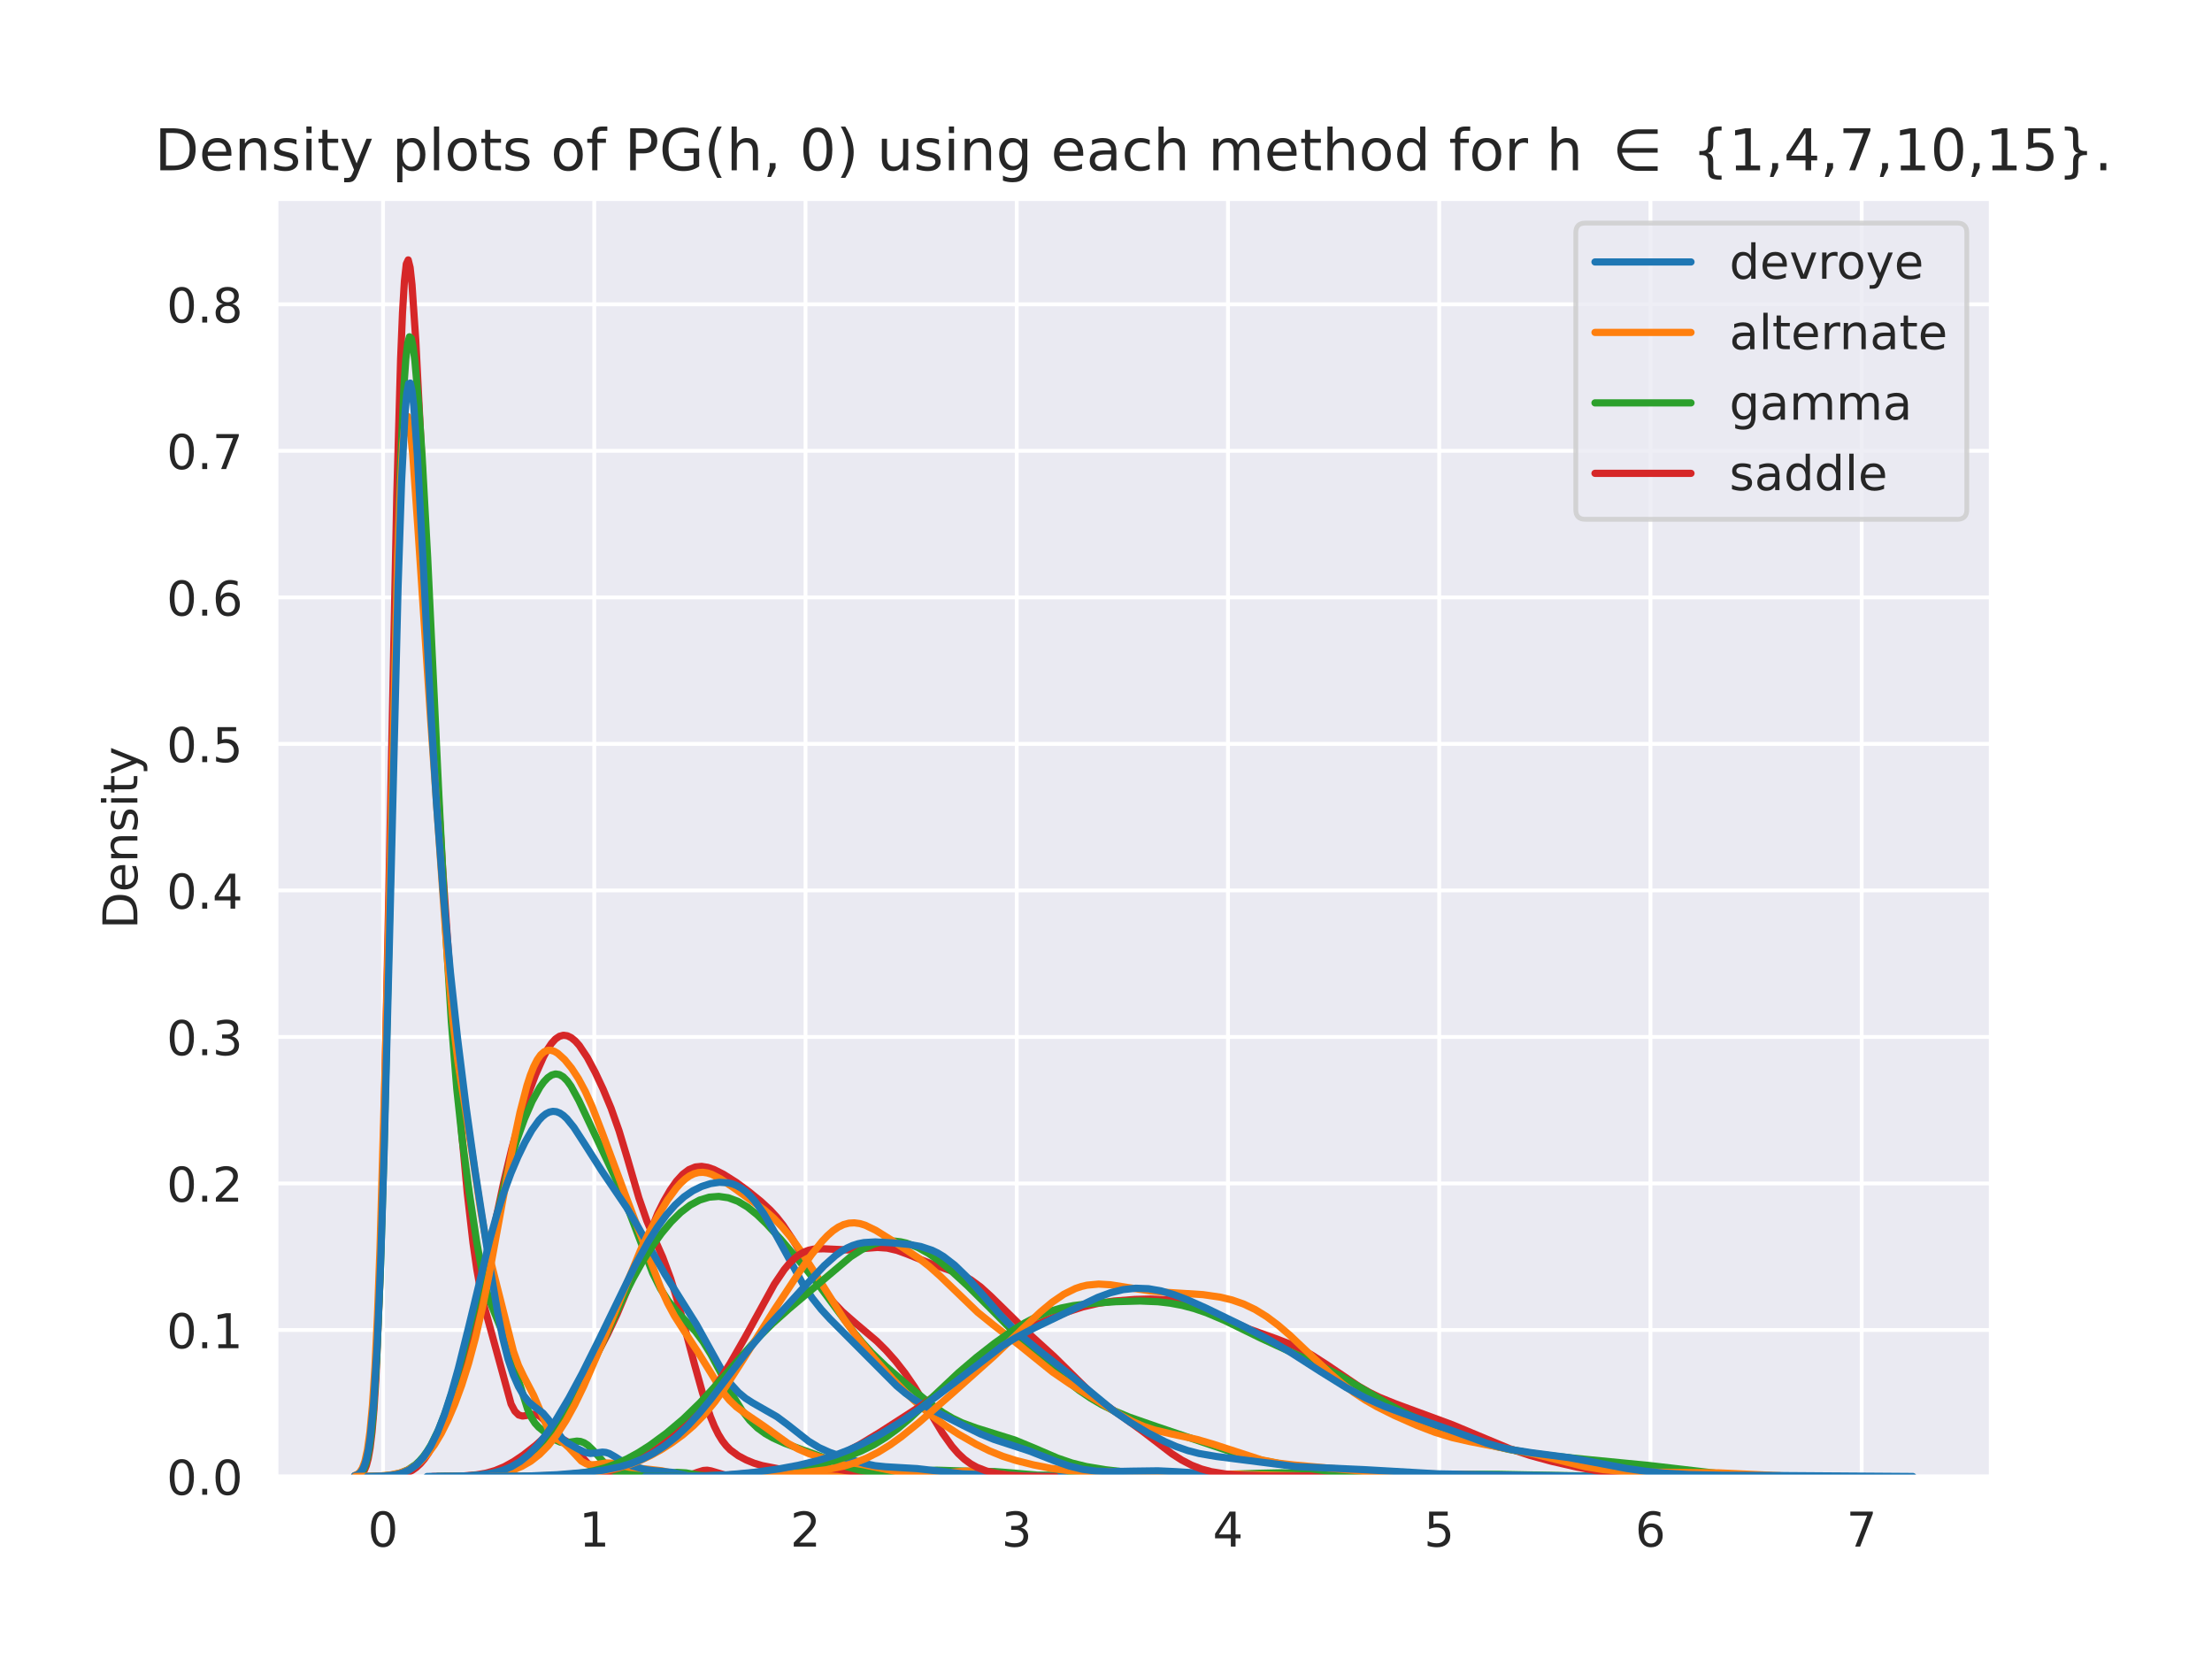 <?xml version="1.0" encoding="utf-8" standalone="no"?>
<!DOCTYPE svg PUBLIC "-//W3C//DTD SVG 1.1//EN"
  "http://www.w3.org/Graphics/SVG/1.1/DTD/svg11.dtd">
<!-- Created with matplotlib (https://matplotlib.org/) -->
<svg height="345.6pt" version="1.1" viewBox="0 0 460.8 345.6" width="460.8pt" xmlns="http://www.w3.org/2000/svg" xmlns:xlink="http://www.w3.org/1999/xlink">
 <defs>
  <style type="text/css">*{stroke-linecap:butt;stroke-linejoin:round;}</style>
 </defs>
 <g id="figure_1">
  <g id="patch_1">
   <path d="M 0 345.6 
L 460.8 345.6 
L 460.8 0 
L 0 0 
z
" style="fill:#ffffff;"/>
  </g>
  <g id="axes_1">
   <g id="patch_2">
    <path d="M 57.6 307.584 
L 414.72 307.584 
L 414.72 41.472 
L 57.6 41.472 
z
" style="fill:#eaeaf2;"/>
   </g>
   <g id="matplotlib.axis_1">
    <g id="xtick_1">
     <g id="line2d_1">
      <path clip-path="url(#p8a4df31741)" d="M 79.796 307.584 
L 79.796 41.472 
" style="fill:none;stroke:#ffffff;stroke-linecap:round;stroke-width:0.8;"/>
     </g>
     <g id="text_1">
      <!-- 0 -->
      <g style="fill:#262626;" transform="translate(76.615 322.182)scale(0.1 -0.1)">
       <defs>
        <path d="M 31.781 66.406 
Q 24.172 66.406 20.328 58.906 
Q 16.5 51.422 16.5 36.375 
Q 16.5 21.391 20.328 13.891 
Q 24.172 6.391 31.781 6.391 
Q 39.453 6.391 43.281 13.891 
Q 47.125 21.391 47.125 36.375 
Q 47.125 51.422 43.281 58.906 
Q 39.453 66.406 31.781 66.406 
z
M 31.781 74.219 
Q 44.047 74.219 50.516 64.516 
Q 56.984 54.828 56.984 36.375 
Q 56.984 17.969 50.516 8.266 
Q 44.047 -1.422 31.781 -1.422 
Q 19.531 -1.422 13.062 8.266 
Q 6.594 17.969 6.594 36.375 
Q 6.594 54.828 13.062 64.516 
Q 19.531 74.219 31.781 74.219 
z
" id="DejaVuSans-48"/>
       </defs>
       <use xlink:href="#DejaVuSans-48"/>
      </g>
     </g>
    </g>
    <g id="xtick_2">
     <g id="line2d_2">
      <path clip-path="url(#p8a4df31741)" d="M 123.8 307.584 
L 123.8 41.472 
" style="fill:none;stroke:#ffffff;stroke-linecap:round;stroke-width:0.8;"/>
     </g>
     <g id="text_2">
      <!-- 1 -->
      <g style="fill:#262626;" transform="translate(120.618 322.182)scale(0.1 -0.1)">
       <defs>
        <path d="M 12.406 8.297 
L 28.516 8.297 
L 28.516 63.922 
L 10.984 60.406 
L 10.984 69.391 
L 28.422 72.906 
L 38.281 72.906 
L 38.281 8.297 
L 54.391 8.297 
L 54.391 0 
L 12.406 0 
z
" id="DejaVuSans-49"/>
       </defs>
       <use xlink:href="#DejaVuSans-49"/>
      </g>
     </g>
    </g>
    <g id="xtick_3">
     <g id="line2d_3">
      <path clip-path="url(#p8a4df31741)" d="M 167.803 307.584 
L 167.803 41.472 
" style="fill:none;stroke:#ffffff;stroke-linecap:round;stroke-width:0.8;"/>
     </g>
     <g id="text_3">
      <!-- 2 -->
      <g style="fill:#262626;" transform="translate(164.622 322.182)scale(0.1 -0.1)">
       <defs>
        <path d="M 19.188 8.297 
L 53.609 8.297 
L 53.609 0 
L 7.328 0 
L 7.328 8.297 
Q 12.938 14.109 22.625 23.891 
Q 32.328 33.688 34.812 36.531 
Q 39.547 41.844 41.422 45.531 
Q 43.312 49.219 43.312 52.781 
Q 43.312 58.594 39.234 62.25 
Q 35.156 65.922 28.609 65.922 
Q 23.969 65.922 18.812 64.312 
Q 13.672 62.703 7.812 59.422 
L 7.812 69.391 
Q 13.766 71.781 18.938 73 
Q 24.125 74.219 28.422 74.219 
Q 39.75 74.219 46.484 68.547 
Q 53.219 62.891 53.219 53.422 
Q 53.219 48.922 51.531 44.891 
Q 49.859 40.875 45.406 35.406 
Q 44.188 33.984 37.641 27.219 
Q 31.109 20.453 19.188 8.297 
z
" id="DejaVuSans-50"/>
       </defs>
       <use xlink:href="#DejaVuSans-50"/>
      </g>
     </g>
    </g>
    <g id="xtick_4">
     <g id="line2d_4">
      <path clip-path="url(#p8a4df31741)" d="M 211.807 307.584 
L 211.807 41.472 
" style="fill:none;stroke:#ffffff;stroke-linecap:round;stroke-width:0.8;"/>
     </g>
     <g id="text_4">
      <!-- 3 -->
      <g style="fill:#262626;" transform="translate(208.625 322.182)scale(0.1 -0.1)">
       <defs>
        <path d="M 40.578 39.312 
Q 47.656 37.797 51.625 33 
Q 55.609 28.219 55.609 21.188 
Q 55.609 10.406 48.188 4.484 
Q 40.766 -1.422 27.094 -1.422 
Q 22.516 -1.422 17.656 -0.516 
Q 12.797 0.391 7.625 2.203 
L 7.625 11.719 
Q 11.719 9.328 16.594 8.109 
Q 21.484 6.891 26.812 6.891 
Q 36.078 6.891 40.938 10.547 
Q 45.797 14.203 45.797 21.188 
Q 45.797 27.641 41.281 31.266 
Q 36.766 34.906 28.719 34.906 
L 20.219 34.906 
L 20.219 43.016 
L 29.109 43.016 
Q 36.375 43.016 40.234 45.922 
Q 44.094 48.828 44.094 54.297 
Q 44.094 59.906 40.109 62.906 
Q 36.141 65.922 28.719 65.922 
Q 24.656 65.922 20.016 65.031 
Q 15.375 64.156 9.812 62.312 
L 9.812 71.094 
Q 15.438 72.656 20.344 73.438 
Q 25.25 74.219 29.594 74.219 
Q 40.828 74.219 47.359 69.109 
Q 53.906 64.016 53.906 55.328 
Q 53.906 49.266 50.438 45.094 
Q 46.969 40.922 40.578 39.312 
z
" id="DejaVuSans-51"/>
       </defs>
       <use xlink:href="#DejaVuSans-51"/>
      </g>
     </g>
    </g>
    <g id="xtick_5">
     <g id="line2d_5">
      <path clip-path="url(#p8a4df31741)" d="M 255.81 307.584 
L 255.81 41.472 
" style="fill:none;stroke:#ffffff;stroke-linecap:round;stroke-width:0.8;"/>
     </g>
     <g id="text_5">
      <!-- 4 -->
      <g style="fill:#262626;" transform="translate(252.629 322.182)scale(0.1 -0.1)">
       <defs>
        <path d="M 37.797 64.312 
L 12.891 25.391 
L 37.797 25.391 
z
M 35.203 72.906 
L 47.609 72.906 
L 47.609 25.391 
L 58.016 25.391 
L 58.016 17.188 
L 47.609 17.188 
L 47.609 0 
L 37.797 0 
L 37.797 17.188 
L 4.891 17.188 
L 4.891 26.703 
z
" id="DejaVuSans-52"/>
       </defs>
       <use xlink:href="#DejaVuSans-52"/>
      </g>
     </g>
    </g>
    <g id="xtick_6">
     <g id="line2d_6">
      <path clip-path="url(#p8a4df31741)" d="M 299.814 307.584 
L 299.814 41.472 
" style="fill:none;stroke:#ffffff;stroke-linecap:round;stroke-width:0.8;"/>
     </g>
     <g id="text_6">
      <!-- 5 -->
      <g style="fill:#262626;" transform="translate(296.632 322.182)scale(0.1 -0.1)">
       <defs>
        <path d="M 10.797 72.906 
L 49.516 72.906 
L 49.516 64.594 
L 19.828 64.594 
L 19.828 46.734 
Q 21.969 47.469 24.109 47.828 
Q 26.266 48.188 28.422 48.188 
Q 40.625 48.188 47.75 41.5 
Q 54.891 34.812 54.891 23.391 
Q 54.891 11.625 47.562 5.094 
Q 40.234 -1.422 26.906 -1.422 
Q 22.312 -1.422 17.547 -0.641 
Q 12.797 0.141 7.719 1.703 
L 7.719 11.625 
Q 12.109 9.234 16.797 8.062 
Q 21.484 6.891 26.703 6.891 
Q 35.156 6.891 40.078 11.328 
Q 45.016 15.766 45.016 23.391 
Q 45.016 31 40.078 35.438 
Q 35.156 39.891 26.703 39.891 
Q 22.75 39.891 18.812 39.016 
Q 14.891 38.141 10.797 36.281 
z
" id="DejaVuSans-53"/>
       </defs>
       <use xlink:href="#DejaVuSans-53"/>
      </g>
     </g>
    </g>
    <g id="xtick_7">
     <g id="line2d_7">
      <path clip-path="url(#p8a4df31741)" d="M 343.817 307.584 
L 343.817 41.472 
" style="fill:none;stroke:#ffffff;stroke-linecap:round;stroke-width:0.8;"/>
     </g>
     <g id="text_7">
      <!-- 6 -->
      <g style="fill:#262626;" transform="translate(340.636 322.182)scale(0.1 -0.1)">
       <defs>
        <path d="M 33.016 40.375 
Q 26.375 40.375 22.484 35.828 
Q 18.609 31.297 18.609 23.391 
Q 18.609 15.531 22.484 10.953 
Q 26.375 6.391 33.016 6.391 
Q 39.656 6.391 43.531 10.953 
Q 47.406 15.531 47.406 23.391 
Q 47.406 31.297 43.531 35.828 
Q 39.656 40.375 33.016 40.375 
z
M 52.594 71.297 
L 52.594 62.312 
Q 48.875 64.062 45.094 64.984 
Q 41.312 65.922 37.594 65.922 
Q 27.828 65.922 22.672 59.328 
Q 17.531 52.734 16.797 39.406 
Q 19.672 43.656 24.016 45.922 
Q 28.375 48.188 33.594 48.188 
Q 44.578 48.188 50.953 41.516 
Q 57.328 34.859 57.328 23.391 
Q 57.328 12.156 50.688 5.359 
Q 44.047 -1.422 33.016 -1.422 
Q 20.359 -1.422 13.672 8.266 
Q 6.984 17.969 6.984 36.375 
Q 6.984 53.656 15.188 63.938 
Q 23.391 74.219 37.203 74.219 
Q 40.922 74.219 44.703 73.484 
Q 48.484 72.75 52.594 71.297 
z
" id="DejaVuSans-54"/>
       </defs>
       <use xlink:href="#DejaVuSans-54"/>
      </g>
     </g>
    </g>
    <g id="xtick_8">
     <g id="line2d_8">
      <path clip-path="url(#p8a4df31741)" d="M 387.82 307.584 
L 387.82 41.472 
" style="fill:none;stroke:#ffffff;stroke-linecap:round;stroke-width:0.8;"/>
     </g>
     <g id="text_8">
      <!-- 7 -->
      <g style="fill:#262626;" transform="translate(384.639 322.182)scale(0.1 -0.1)">
       <defs>
        <path d="M 8.203 72.906 
L 55.078 72.906 
L 55.078 68.703 
L 28.609 0 
L 18.312 0 
L 43.219 64.594 
L 8.203 64.594 
z
" id="DejaVuSans-55"/>
       </defs>
       <use xlink:href="#DejaVuSans-55"/>
      </g>
     </g>
    </g>
   </g>
   <g id="matplotlib.axis_2">
    <g id="ytick_1">
     <g id="line2d_9">
      <path clip-path="url(#p8a4df31741)" d="M 57.6 307.584 
L 414.72 307.584 
" style="fill:none;stroke:#ffffff;stroke-linecap:round;stroke-width:0.8;"/>
     </g>
     <g id="text_9">
      <!-- 0.0 -->
      <g style="fill:#262626;" transform="translate(34.697 311.383)scale(0.1 -0.1)">
       <defs>
        <path d="M 10.688 12.406 
L 21 12.406 
L 21 0 
L 10.688 0 
z
" id="DejaVuSans-46"/>
       </defs>
       <use xlink:href="#DejaVuSans-48"/>
       <use x="63.623" xlink:href="#DejaVuSans-46"/>
       <use x="95.41" xlink:href="#DejaVuSans-48"/>
      </g>
     </g>
    </g>
    <g id="ytick_2">
     <g id="line2d_10">
      <path clip-path="url(#p8a4df31741)" d="M 57.6 277.06 
L 414.72 277.06 
" style="fill:none;stroke:#ffffff;stroke-linecap:round;stroke-width:0.8;"/>
     </g>
     <g id="text_10">
      <!-- 0.1 -->
      <g style="fill:#262626;" transform="translate(34.697 280.859)scale(0.1 -0.1)">
       <use xlink:href="#DejaVuSans-48"/>
       <use x="63.623" xlink:href="#DejaVuSans-46"/>
       <use x="95.41" xlink:href="#DejaVuSans-49"/>
      </g>
     </g>
    </g>
    <g id="ytick_3">
     <g id="line2d_11">
      <path clip-path="url(#p8a4df31741)" d="M 57.6 246.537 
L 414.72 246.537 
" style="fill:none;stroke:#ffffff;stroke-linecap:round;stroke-width:0.8;"/>
     </g>
     <g id="text_11">
      <!-- 0.2 -->
      <g style="fill:#262626;" transform="translate(34.697 250.336)scale(0.1 -0.1)">
       <use xlink:href="#DejaVuSans-48"/>
       <use x="63.623" xlink:href="#DejaVuSans-46"/>
       <use x="95.41" xlink:href="#DejaVuSans-50"/>
      </g>
     </g>
    </g>
    <g id="ytick_4">
     <g id="line2d_12">
      <path clip-path="url(#p8a4df31741)" d="M 57.6 216.013 
L 414.72 216.013 
" style="fill:none;stroke:#ffffff;stroke-linecap:round;stroke-width:0.8;"/>
     </g>
     <g id="text_12">
      <!-- 0.3 -->
      <g style="fill:#262626;" transform="translate(34.697 219.812)scale(0.1 -0.1)">
       <use xlink:href="#DejaVuSans-48"/>
       <use x="63.623" xlink:href="#DejaVuSans-46"/>
       <use x="95.41" xlink:href="#DejaVuSans-51"/>
      </g>
     </g>
    </g>
    <g id="ytick_5">
     <g id="line2d_13">
      <path clip-path="url(#p8a4df31741)" d="M 57.6 185.489 
L 414.72 185.489 
" style="fill:none;stroke:#ffffff;stroke-linecap:round;stroke-width:0.8;"/>
     </g>
     <g id="text_13">
      <!-- 0.4 -->
      <g style="fill:#262626;" transform="translate(34.697 189.288)scale(0.1 -0.1)">
       <use xlink:href="#DejaVuSans-48"/>
       <use x="63.623" xlink:href="#DejaVuSans-46"/>
       <use x="95.41" xlink:href="#DejaVuSans-52"/>
      </g>
     </g>
    </g>
    <g id="ytick_6">
     <g id="line2d_14">
      <path clip-path="url(#p8a4df31741)" d="M 57.6 154.965 
L 414.72 154.965 
" style="fill:none;stroke:#ffffff;stroke-linecap:round;stroke-width:0.8;"/>
     </g>
     <g id="text_14">
      <!-- 0.5 -->
      <g style="fill:#262626;" transform="translate(34.697 158.765)scale(0.1 -0.1)">
       <use xlink:href="#DejaVuSans-48"/>
       <use x="63.623" xlink:href="#DejaVuSans-46"/>
       <use x="95.41" xlink:href="#DejaVuSans-53"/>
      </g>
     </g>
    </g>
    <g id="ytick_7">
     <g id="line2d_15">
      <path clip-path="url(#p8a4df31741)" d="M 57.6 124.442 
L 414.72 124.442 
" style="fill:none;stroke:#ffffff;stroke-linecap:round;stroke-width:0.8;"/>
     </g>
     <g id="text_15">
      <!-- 0.6 -->
      <g style="fill:#262626;" transform="translate(34.697 128.241)scale(0.1 -0.1)">
       <use xlink:href="#DejaVuSans-48"/>
       <use x="63.623" xlink:href="#DejaVuSans-46"/>
       <use x="95.41" xlink:href="#DejaVuSans-54"/>
      </g>
     </g>
    </g>
    <g id="ytick_8">
     <g id="line2d_16">
      <path clip-path="url(#p8a4df31741)" d="M 57.6 93.918 
L 414.72 93.918 
" style="fill:none;stroke:#ffffff;stroke-linecap:round;stroke-width:0.8;"/>
     </g>
     <g id="text_16">
      <!-- 0.7 -->
      <g style="fill:#262626;" transform="translate(34.697 97.717)scale(0.1 -0.1)">
       <use xlink:href="#DejaVuSans-48"/>
       <use x="63.623" xlink:href="#DejaVuSans-46"/>
       <use x="95.41" xlink:href="#DejaVuSans-55"/>
      </g>
     </g>
    </g>
    <g id="ytick_9">
     <g id="line2d_17">
      <path clip-path="url(#p8a4df31741)" d="M 57.6 63.394 
L 414.72 63.394 
" style="fill:none;stroke:#ffffff;stroke-linecap:round;stroke-width:0.8;"/>
     </g>
     <g id="text_17">
      <!-- 0.8 -->
      <g style="fill:#262626;" transform="translate(34.697 67.193)scale(0.1 -0.1)">
       <defs>
        <path d="M 31.781 34.625 
Q 24.75 34.625 20.719 30.859 
Q 16.703 27.094 16.703 20.516 
Q 16.703 13.922 20.719 10.156 
Q 24.75 6.391 31.781 6.391 
Q 38.812 6.391 42.859 10.172 
Q 46.922 13.969 46.922 20.516 
Q 46.922 27.094 42.891 30.859 
Q 38.875 34.625 31.781 34.625 
z
M 21.922 38.812 
Q 15.578 40.375 12.031 44.719 
Q 8.5 49.078 8.5 55.328 
Q 8.5 64.062 14.719 69.141 
Q 20.953 74.219 31.781 74.219 
Q 42.672 74.219 48.875 69.141 
Q 55.078 64.062 55.078 55.328 
Q 55.078 49.078 51.531 44.719 
Q 48 40.375 41.703 38.812 
Q 48.828 37.156 52.797 32.312 
Q 56.781 27.484 56.781 20.516 
Q 56.781 9.906 50.312 4.234 
Q 43.844 -1.422 31.781 -1.422 
Q 19.734 -1.422 13.25 4.234 
Q 6.781 9.906 6.781 20.516 
Q 6.781 27.484 10.781 32.312 
Q 14.797 37.156 21.922 38.812 
z
M 18.312 54.391 
Q 18.312 48.734 21.844 45.562 
Q 25.391 42.391 31.781 42.391 
Q 38.141 42.391 41.719 45.562 
Q 45.312 48.734 45.312 54.391 
Q 45.312 60.062 41.719 63.234 
Q 38.141 66.406 31.781 66.406 
Q 25.391 66.406 21.844 63.234 
Q 18.312 60.062 18.312 54.391 
z
" id="DejaVuSans-56"/>
       </defs>
       <use xlink:href="#DejaVuSans-48"/>
       <use x="63.623" xlink:href="#DejaVuSans-46"/>
       <use x="95.41" xlink:href="#DejaVuSans-56"/>
      </g>
     </g>
    </g>
    <g id="text_18">
     <!-- Density -->
     <g style="fill:#262626;" transform="translate(28.617 193.537)rotate(-90)scale(0.1 -0.1)">
      <defs>
       <path d="M 19.672 64.797 
L 19.672 8.109 
L 31.594 8.109 
Q 46.688 8.109 53.688 14.938 
Q 60.688 21.781 60.688 36.531 
Q 60.688 51.172 53.688 57.984 
Q 46.688 64.797 31.594 64.797 
z
M 9.812 72.906 
L 30.078 72.906 
Q 51.266 72.906 61.172 64.094 
Q 71.094 55.281 71.094 36.531 
Q 71.094 17.672 61.125 8.828 
Q 51.172 0 30.078 0 
L 9.812 0 
z
" id="DejaVuSans-68"/>
       <path d="M 56.203 29.594 
L 56.203 25.203 
L 14.891 25.203 
Q 15.484 15.922 20.484 11.062 
Q 25.484 6.203 34.422 6.203 
Q 39.594 6.203 44.453 7.469 
Q 49.312 8.734 54.109 11.281 
L 54.109 2.781 
Q 49.266 0.734 44.188 -0.344 
Q 39.109 -1.422 33.891 -1.422 
Q 20.797 -1.422 13.156 6.188 
Q 5.516 13.812 5.516 26.812 
Q 5.516 40.234 12.766 48.109 
Q 20.016 56 32.328 56 
Q 43.359 56 49.781 48.891 
Q 56.203 41.797 56.203 29.594 
z
M 47.219 32.234 
Q 47.125 39.594 43.094 43.984 
Q 39.062 48.391 32.422 48.391 
Q 24.906 48.391 20.391 44.141 
Q 15.875 39.891 15.188 32.172 
z
" id="DejaVuSans-101"/>
       <path d="M 54.891 33.016 
L 54.891 0 
L 45.906 0 
L 45.906 32.719 
Q 45.906 40.484 42.875 44.328 
Q 39.844 48.188 33.797 48.188 
Q 26.516 48.188 22.312 43.547 
Q 18.109 38.922 18.109 30.906 
L 18.109 0 
L 9.078 0 
L 9.078 54.688 
L 18.109 54.688 
L 18.109 46.188 
Q 21.344 51.125 25.703 53.562 
Q 30.078 56 35.797 56 
Q 45.219 56 50.047 50.172 
Q 54.891 44.344 54.891 33.016 
z
" id="DejaVuSans-110"/>
       <path d="M 44.281 53.078 
L 44.281 44.578 
Q 40.484 46.531 36.375 47.5 
Q 32.281 48.484 27.875 48.484 
Q 21.188 48.484 17.844 46.438 
Q 14.5 44.391 14.5 40.281 
Q 14.5 37.156 16.891 35.375 
Q 19.281 33.594 26.516 31.984 
L 29.594 31.297 
Q 39.156 29.25 43.188 25.516 
Q 47.219 21.781 47.219 15.094 
Q 47.219 7.469 41.188 3.016 
Q 35.156 -1.422 24.609 -1.422 
Q 20.219 -1.422 15.453 -0.562 
Q 10.688 0.297 5.422 2 
L 5.422 11.281 
Q 10.406 8.688 15.234 7.391 
Q 20.062 6.109 24.812 6.109 
Q 31.156 6.109 34.562 8.281 
Q 37.984 10.453 37.984 14.406 
Q 37.984 18.062 35.516 20.016 
Q 33.062 21.969 24.703 23.781 
L 21.578 24.516 
Q 13.234 26.266 9.516 29.906 
Q 5.812 33.547 5.812 39.891 
Q 5.812 47.609 11.281 51.797 
Q 16.75 56 26.812 56 
Q 31.781 56 36.172 55.266 
Q 40.578 54.547 44.281 53.078 
z
" id="DejaVuSans-115"/>
       <path d="M 9.422 54.688 
L 18.406 54.688 
L 18.406 0 
L 9.422 0 
z
M 9.422 75.984 
L 18.406 75.984 
L 18.406 64.594 
L 9.422 64.594 
z
" id="DejaVuSans-105"/>
       <path d="M 18.312 70.219 
L 18.312 54.688 
L 36.812 54.688 
L 36.812 47.703 
L 18.312 47.703 
L 18.312 18.016 
Q 18.312 11.328 20.141 9.422 
Q 21.969 7.516 27.594 7.516 
L 36.812 7.516 
L 36.812 0 
L 27.594 0 
Q 17.188 0 13.234 3.875 
Q 9.281 7.766 9.281 18.016 
L 9.281 47.703 
L 2.688 47.703 
L 2.688 54.688 
L 9.281 54.688 
L 9.281 70.219 
z
" id="DejaVuSans-116"/>
       <path d="M 32.172 -5.078 
Q 28.375 -14.844 24.75 -17.812 
Q 21.141 -20.797 15.094 -20.797 
L 7.906 -20.797 
L 7.906 -13.281 
L 13.188 -13.281 
Q 16.891 -13.281 18.938 -11.516 
Q 21 -9.766 23.484 -3.219 
L 25.094 0.875 
L 2.984 54.688 
L 12.5 54.688 
L 29.594 11.922 
L 46.688 54.688 
L 56.203 54.688 
z
" id="DejaVuSans-121"/>
      </defs>
      <use xlink:href="#DejaVuSans-68"/>
      <use x="77.002" xlink:href="#DejaVuSans-101"/>
      <use x="138.525" xlink:href="#DejaVuSans-110"/>
      <use x="201.904" xlink:href="#DejaVuSans-115"/>
      <use x="254.004" xlink:href="#DejaVuSans-105"/>
      <use x="281.787" xlink:href="#DejaVuSans-116"/>
      <use x="320.996" xlink:href="#DejaVuSans-121"/>
     </g>
    </g>
   </g>
   <g id="line2d_18">
    <path clip-path="url(#p8a4df31741)" d="M 74.324 307.473 
L 75.117 307.175 
L 75.514 306.837 
L 75.911 306.264 
L 76.308 305.327 
L 76.704 303.851 
L 77.101 301.608 
L 77.498 298.321 
L 77.895 293.671 
L 78.291 287.329 
L 79.085 268.385 
L 79.879 240.04 
L 81.069 182.696 
L 82.656 103.285 
L 83.45 74.939 
L 83.846 65.21 
L 84.243 58.594 
L 84.64 54.985 
L 85.037 54.144 
L 85.434 55.729 
L 85.83 59.341 
L 86.624 71.016 
L 87.814 94.554 
L 90.988 160.486 
L 92.179 180.475 
L 94.163 209.449 
L 96.147 235.64 
L 97.337 248.492 
L 98.527 258.858 
L 99.321 264.387 
L 100.114 268.792 
L 100.908 272.23 
L 106.463 292.48 
L 107.257 293.987 
L 108.05 294.766 
L 108.844 294.989 
L 109.637 294.884 
L 110.828 294.611 
L 111.621 294.64 
L 112.415 294.993 
L 113.208 295.702 
L 114.399 297.22 
L 115.589 298.7 
L 116.383 299.387 
L 117.573 300.004 
L 118.763 300.674 
L 119.557 301.41 
L 121.144 303.38 
L 122.334 304.743 
L 123.525 305.723 
L 124.715 306.311 
L 126.302 306.695 
L 131.46 307.549 
L 135.428 307.584 
L 142.57 307.479 
L 143.76 307.254 
L 145.348 306.692 
L 146.538 306.323 
L 147.331 306.272 
L 148.125 306.411 
L 151.696 307.477 
L 153.283 307.57 
L 153.283 307.57 
" style="fill:none;stroke:#d62728;stroke-linecap:round;stroke-width:1.5;"/>
   </g>
   <g id="line2d_19">
    <path clip-path="url(#p8a4df31741)" d="M 73.934 307.475 
L 74.692 307.234 
L 75.071 306.983 
L 75.45 306.576 
L 75.829 305.94 
L 76.208 304.972 
L 76.587 303.541 
L 76.966 301.483 
L 77.345 298.608 
L 77.724 294.706 
L 78.481 282.947 
L 79.239 264.71 
L 79.997 239.414 
L 81.134 190.878 
L 82.65 123.623 
L 83.408 97.642 
L 84.165 80.158 
L 84.544 74.773 
L 84.923 71.503 
L 85.302 70.156 
L 85.681 70.497 
L 86.06 72.275 
L 86.439 75.248 
L 87.197 83.966 
L 87.955 95.418 
L 89.092 116.254 
L 91.365 164.447 
L 92.881 194.443 
L 94.018 212.799 
L 95.155 226.849 
L 96.291 237.394 
L 97.807 248.761 
L 99.323 258.831 
L 100.46 265.08 
L 101.217 268.322 
L 101.975 270.837 
L 103.112 273.723 
L 105.007 278.368 
L 106.523 282.838 
L 109.933 293.62 
L 110.691 295.279 
L 111.449 296.471 
L 112.207 297.304 
L 113.722 298.531 
L 115.617 299.914 
L 116.754 300.428 
L 117.512 300.544 
L 118.649 300.436 
L 120.164 300.208 
L 120.922 300.278 
L 121.68 300.554 
L 122.438 301.045 
L 123.575 302.135 
L 126.985 305.99 
L 127.743 306.435 
L 128.501 306.639 
L 129.638 306.608 
L 131.532 306.404 
L 132.669 306.538 
L 135.701 307.175 
L 136.837 307.136 
L 141.006 306.722 
L 142.9 306.831 
L 145.553 307.298 
L 147.448 307.52 
L 149.342 307.577 
L 149.342 307.577 
" style="fill:none;stroke:#2ca02c;stroke-linecap:round;stroke-width:1.5;"/>
   </g>
   <g id="line2d_20">
    <path clip-path="url(#p8a4df31741)" d="M 73.916 307.368 
L 74.441 307.131 
L 74.965 306.677 
L 75.49 305.85 
L 76.014 304.415 
L 76.539 302.044 
L 77.063 298.316 
L 77.588 292.734 
L 78.112 284.779 
L 78.636 273.99 
L 79.161 260.07 
L 80.21 223.094 
L 82.832 116.352 
L 83.357 102.266 
L 83.881 92.663 
L 84.406 87.612 
L 84.93 86.751 
L 85.454 89.392 
L 85.979 94.663 
L 87.028 109.595 
L 89.65 149.104 
L 93.321 201.229 
L 94.37 212.724 
L 95.419 221.344 
L 96.993 231.336 
L 98.566 241.583 
L 100.139 252.155 
L 101.188 258.07 
L 102.237 262.799 
L 106.957 281.492 
L 108.006 284.445 
L 109.055 286.642 
L 111.153 290.66 
L 114.3 297.977 
L 114.824 298.732 
L 115.873 299.679 
L 117.447 300.615 
L 118.496 301.556 
L 121.118 304.374 
L 122.167 304.956 
L 123.216 305.144 
L 124.265 305.069 
L 126.362 304.759 
L 127.411 304.805 
L 128.985 305.178 
L 131.083 305.654 
L 134.754 306.034 
L 137.901 306.393 
L 142.621 307.486 
L 145.243 307.579 
L 165.173 307.566 
L 167.795 307.4 
L 171.466 307.009 
L 173.04 307.147 
L 176.186 307.52 
L 178.284 307.578 
L 178.284 307.578 
" style="fill:none;stroke:#ff7f0e;stroke-linecap:round;stroke-width:1.5;"/>
   </g>
   <g id="line2d_21">
    <path clip-path="url(#p8a4df31741)" d="M 73.833 307.44 
L 74.56 307.173 
L 74.924 306.914 
L 75.288 306.515 
L 75.651 305.916 
L 76.015 305.039 
L 76.379 303.783 
L 76.743 302.028 
L 77.106 299.635 
L 77.834 292.299 
L 78.561 280.494 
L 79.289 263.198 
L 80.016 240.119 
L 81.108 196.793 
L 82.926 122.257 
L 83.654 100.306 
L 84.381 86.015 
L 84.745 81.96 
L 85.109 79.929 
L 85.473 79.81 
L 85.836 81.436 
L 86.2 84.6 
L 86.928 94.569 
L 88.019 114.867 
L 89.838 149.801 
L 90.929 167.348 
L 92.384 186.704 
L 93.839 202.669 
L 95.294 216.126 
L 97.113 230.745 
L 98.931 243.707 
L 101.841 262.517 
L 103.66 273.391 
L 104.751 278.841 
L 105.843 283.162 
L 106.934 286.424 
L 108.025 288.882 
L 109.116 290.75 
L 110.208 292.101 
L 111.299 293.017 
L 113.118 294.386 
L 114.209 295.663 
L 117.119 299.693 
L 118.21 300.58 
L 120.393 301.818 
L 121.848 302.542 
L 122.939 302.777 
L 124.03 302.699 
L 125.485 302.504 
L 126.213 302.565 
L 126.94 302.797 
L 128.031 303.416 
L 130.214 304.797 
L 131.669 305.375 
L 134.215 306.085 
L 135.67 306.314 
L 140.035 306.72 
L 143.309 307.435 
L 145.491 307.567 
L 146.219 307.577 
L 146.219 307.577 
" style="fill:none;stroke:#1f77b4;stroke-linecap:round;stroke-width:1.5;"/>
   </g>
   <g id="line2d_22">
    <path clip-path="url(#p8a4df31741)" d="M 78.46 307.575 
L 81.771 307.463 
L 83.427 307.233 
L 85.082 306.708 
L 85.91 306.272 
L 86.738 305.683 
L 87.566 304.915 
L 88.393 303.948 
L 89.221 302.768 
L 90.877 299.763 
L 92.532 295.965 
L 94.188 291.482 
L 95.843 286.319 
L 97.499 280.352 
L 99.154 273.485 
L 101.637 261.872 
L 104.948 246.232 
L 106.604 239.336 
L 108.259 233.379 
L 109.915 228.294 
L 111.57 223.886 
L 113.226 220.146 
L 114.054 218.611 
L 114.881 217.366 
L 115.709 216.45 
L 116.537 215.883 
L 117.365 215.663 
L 118.192 215.772 
L 119.02 216.182 
L 119.848 216.866 
L 120.676 217.795 
L 122.331 220.278 
L 123.987 223.385 
L 125.642 226.906 
L 127.298 230.871 
L 128.953 235.547 
L 130.609 241.022 
L 133.092 249.552 
L 134.747 254.314 
L 136.403 258.187 
L 138.058 261.926 
L 139.714 266.37 
L 141.369 271.794 
L 144.68 284.215 
L 146.336 290.129 
L 147.991 295.107 
L 148.819 297.117 
L 149.647 298.786 
L 150.475 300.132 
L 151.302 301.195 
L 152.13 302.031 
L 153.786 303.25 
L 155.441 304.132 
L 157.097 304.811 
L 158.752 305.306 
L 162.063 305.951 
L 165.374 306.433 
L 167.029 306.51 
L 169.513 306.326 
L 172.824 305.992 
L 174.479 306.064 
L 176.962 306.475 
L 179.446 306.885 
L 182.757 307.128 
L 188.551 307.318 
L 195.173 307.267 
L 202.623 307.572 
L 220.005 307.583 
L 226.627 307.475 
L 233.249 307.228 
L 243.182 307.58 
L 243.182 307.58 
" style="fill:none;stroke:#d62728;stroke-linecap:round;stroke-width:1.5;"/>
   </g>
   <g id="line2d_23">
    <path clip-path="url(#p8a4df31741)" d="M 76.05 307.572 
L 80.098 307.437 
L 81.717 307.245 
L 83.337 306.873 
L 84.956 306.208 
L 86.575 305.109 
L 87.385 304.348 
L 88.194 303.418 
L 89.004 302.301 
L 89.813 300.981 
L 91.433 297.686 
L 93.052 293.495 
L 94.671 288.464 
L 96.29 282.72 
L 98.719 273.099 
L 106.006 242.967 
L 107.625 237.628 
L 109.244 233.114 
L 110.863 229.395 
L 112.482 226.48 
L 113.292 225.363 
L 114.102 224.51 
L 114.911 223.955 
L 115.721 223.728 
L 116.53 223.851 
L 117.34 224.329 
L 118.15 225.149 
L 118.959 226.279 
L 120.579 229.245 
L 128.675 246.429 
L 130.294 250.415 
L 135.961 265.206 
L 137.58 268.444 
L 139.199 270.995 
L 140.819 272.994 
L 144.867 277.352 
L 146.486 279.536 
L 148.105 282.162 
L 150.534 286.699 
L 152.963 291.231 
L 154.582 293.824 
L 156.201 295.906 
L 157.82 297.482 
L 159.44 298.659 
L 161.059 299.573 
L 163.488 300.667 
L 166.726 301.857 
L 170.774 303.333 
L 176.441 305.555 
L 178.87 306.225 
L 181.299 306.629 
L 183.728 306.784 
L 186.157 306.734 
L 195.062 306.263 
L 203.158 306.518 
L 207.206 306.553 
L 210.445 306.804 
L 216.112 307.296 
L 220.16 307.319 
L 225.827 307.329 
L 236.352 307.579 
L 237.162 307.581 
L 237.162 307.581 
" style="fill:none;stroke:#2ca02c;stroke-linecap:round;stroke-width:1.5;"/>
   </g>
   <g id="line2d_24">
    <path clip-path="url(#p8a4df31741)" d="M 74.009 307.58 
L 79.014 307.481 
L 81.159 307.287 
L 83.304 306.85 
L 84.734 306.335 
L 86.164 305.564 
L 87.595 304.467 
L 89.025 302.98 
L 90.455 301.054 
L 91.885 298.665 
L 93.315 295.803 
L 94.745 292.456 
L 96.175 288.572 
L 97.605 284.043 
L 99.035 278.733 
L 100.465 272.552 
L 101.895 265.532 
L 104.755 249.934 
L 106.9 238.437 
L 108.33 231.707 
L 109.76 226.195 
L 110.475 223.99 
L 111.191 222.182 
L 111.906 220.777 
L 112.621 219.763 
L 113.336 219.119 
L 114.051 218.809 
L 114.766 218.789 
L 115.481 219.014 
L 116.196 219.437 
L 117.626 220.737 
L 119.056 222.494 
L 120.486 224.676 
L 121.916 227.34 
L 123.346 230.521 
L 125.491 236.078 
L 130.496 249.531 
L 134.071 258.899 
L 137.647 268.307 
L 139.077 271.471 
L 140.507 274.133 
L 142.652 277.474 
L 145.512 281.852 
L 150.517 289.932 
L 151.947 291.679 
L 153.377 293.054 
L 155.522 294.636 
L 159.098 297.066 
L 164.103 300.654 
L 166.248 301.843 
L 168.393 302.778 
L 170.538 303.487 
L 172.683 303.983 
L 176.258 304.515 
L 179.833 305.122 
L 187.699 306.733 
L 190.559 307.004 
L 193.419 307.06 
L 196.279 306.887 
L 201.284 306.447 
L 203.429 306.507 
L 206.29 306.858 
L 210.58 307.392 
L 214.155 307.553 
L 216.3 307.576 
L 216.3 307.576 
" style="fill:none;stroke:#ff7f0e;stroke-linecap:round;stroke-width:1.5;"/>
   </g>
   <g id="line2d_25">
    <path clip-path="url(#p8a4df31741)" d="M 76.515 307.574 
L 80.163 307.473 
L 82.351 307.22 
L 83.81 306.853 
L 85.269 306.213 
L 86.728 305.177 
L 88.188 303.614 
L 89.647 301.404 
L 91.106 298.457 
L 92.565 294.733 
L 94.024 290.244 
L 95.483 285.06 
L 97.671 276.294 
L 102.049 258.201 
L 103.508 252.972 
L 104.967 248.394 
L 106.426 244.436 
L 107.885 240.997 
L 109.344 237.991 
L 110.803 235.418 
L 112.262 233.379 
L 112.992 232.609 
L 113.721 232.031 
L 114.451 231.662 
L 115.18 231.512 
L 115.91 231.584 
L 116.639 231.873 
L 117.369 232.367 
L 118.098 233.046 
L 119.557 234.856 
L 121.746 238.235 
L 125.393 243.96 
L 130.5 251.489 
L 132.689 255.19 
L 138.525 265.46 
L 145.091 275.925 
L 150.927 286.456 
L 152.386 288.476 
L 153.845 290.07 
L 155.304 291.284 
L 156.763 292.224 
L 161.87 295.142 
L 164.059 296.773 
L 168.436 300.224 
L 170.624 301.557 
L 172.813 302.545 
L 176.46 303.8 
L 180.108 304.882 
L 182.297 305.329 
L 184.485 305.554 
L 191.051 305.939 
L 200.535 307.031 
L 205.642 307.204 
L 214.396 307.485 
L 220.962 307.579 
L 221.691 307.581 
L 221.691 307.581 
" style="fill:none;stroke:#1f77b4;stroke-linecap:round;stroke-width:1.5;"/>
   </g>
   <g id="line2d_26">
    <path clip-path="url(#p8a4df31741)" d="M 90.088 307.58 
L 96.607 307.462 
L 99.214 307.235 
L 101.17 306.898 
L 103.126 306.347 
L 105.081 305.532 
L 107.037 304.443 
L 108.992 303.123 
L 111.6 301.082 
L 113.555 299.308 
L 115.511 297.176 
L 116.815 295.475 
L 118.77 292.461 
L 121.378 287.794 
L 126.593 277.876 
L 128.548 273.746 
L 130.504 269.091 
L 137.023 252.775 
L 138.326 250.16 
L 139.63 247.908 
L 140.934 246.052 
L 142.238 244.623 
L 143.541 243.642 
L 144.845 243.106 
L 146.149 242.977 
L 147.453 243.183 
L 148.756 243.638 
L 150.712 244.622 
L 153.319 246.271 
L 155.927 248.181 
L 158.534 250.297 
L 160.49 252.114 
L 161.794 253.534 
L 163.097 255.183 
L 165.053 258.101 
L 171.572 268.716 
L 173.527 271.196 
L 175.483 273.251 
L 178.09 275.535 
L 182.654 279.392 
L 184.609 281.333 
L 186.565 283.534 
L 188.52 286.035 
L 190.476 288.878 
L 193.083 293.14 
L 196.343 298.537 
L 198.298 301.283 
L 199.602 302.779 
L 200.906 303.991 
L 202.21 304.94 
L 203.513 305.665 
L 205.469 306.424 
L 207.425 306.906 
L 210.032 307.278 
L 213.291 307.491 
L 218.506 307.577 
L 219.81 307.581 
L 219.81 307.581 
" style="fill:none;stroke:#d62728;stroke-linecap:round;stroke-width:1.5;"/>
   </g>
   <g id="line2d_27">
    <path clip-path="url(#p8a4df31741)" d="M 91.079 307.578 
L 98.038 307.441 
L 101.02 307.177 
L 103.008 306.836 
L 104.996 306.295 
L 106.984 305.492 
L 108.972 304.367 
L 110.96 302.877 
L 112.948 300.991 
L 114.936 298.696 
L 116.925 295.983 
L 118.913 292.848 
L 120.901 289.295 
L 122.889 285.361 
L 125.871 278.955 
L 129.847 270.344 
L 131.835 266.402 
L 133.823 262.843 
L 135.812 259.69 
L 137.8 256.931 
L 139.788 254.559 
L 141.776 252.592 
L 143.764 251.064 
L 145.752 249.996 
L 147.74 249.39 
L 149.728 249.232 
L 151.716 249.516 
L 153.705 250.249 
L 155.693 251.429 
L 157.681 253.021 
L 159.669 254.941 
L 162.651 258.198 
L 167.621 264.018 
L 170.603 267.755 
L 174.58 273.131 
L 177.562 277.136 
L 179.55 279.575 
L 181.538 281.759 
L 184.52 284.623 
L 189.49 288.919 
L 193.467 292.168 
L 196.449 294.284 
L 198.437 295.448 
L 200.425 296.398 
L 203.407 297.488 
L 211.36 299.967 
L 215.336 301.609 
L 220.306 303.745 
L 223.288 304.764 
L 226.27 305.503 
L 230.247 306.168 
L 235.217 306.735 
L 240.187 307.094 
L 246.151 307.282 
L 252.116 307.247 
L 262.056 306.914 
L 267.027 306.81 
L 271.003 306.916 
L 284.92 307.557 
L 288.896 307.579 
L 288.896 307.579 
" style="fill:none;stroke:#2ca02c;stroke-linecap:round;stroke-width:1.5;"/>
   </g>
   <g id="line2d_28">
    <path clip-path="url(#p8a4df31741)" d="M 93.092 307.579 
L 99.526 307.457 
L 102.283 307.231 
L 105.04 306.754 
L 106.878 306.224 
L 108.717 305.461 
L 110.555 304.402 
L 112.393 302.976 
L 114.231 301.116 
L 116.069 298.773 
L 117.907 295.925 
L 119.746 292.584 
L 121.584 288.794 
L 124.341 282.437 
L 133.532 260.217 
L 135.37 256.438 
L 137.208 253.019 
L 139.046 250.008 
L 140.884 247.499 
L 141.803 246.474 
L 142.723 245.627 
L 143.642 244.971 
L 144.561 244.517 
L 145.48 244.266 
L 146.399 244.212 
L 147.318 244.34 
L 148.237 244.628 
L 150.075 245.566 
L 152.832 247.439 
L 159.266 252.089 
L 161.104 253.7 
L 162.942 255.596 
L 164.781 257.808 
L 166.619 260.323 
L 169.376 264.556 
L 175.809 274.793 
L 178.567 278.575 
L 182.243 283.074 
L 185.919 287.243 
L 188.677 290.109 
L 191.434 292.674 
L 194.191 294.951 
L 196.948 296.978 
L 199.706 298.781 
L 203.382 300.89 
L 206.139 302.249 
L 208.896 303.37 
L 211.654 304.249 
L 215.33 305.168 
L 219.006 305.893 
L 222.683 306.372 
L 225.44 306.529 
L 230.035 306.52 
L 234.631 306.564 
L 247.498 307.047 
L 257.608 307.097 
L 275.989 307.581 
L 275.989 307.581 
" style="fill:none;stroke:#ff7f0e;stroke-linecap:round;stroke-width:1.5;"/>
   </g>
   <g id="line2d_29">
    <path clip-path="url(#p8a4df31741)" d="M 88.974 307.581 
L 97.278 307.46 
L 100.045 307.261 
L 102.813 306.83 
L 104.658 306.323 
L 106.503 305.558 
L 108.348 304.459 
L 110.194 302.962 
L 112.039 301.031 
L 113.884 298.675 
L 115.729 295.941 
L 118.497 291.285 
L 121.265 286.147 
L 124.955 278.749 
L 132.336 263.561 
L 135.103 258.569 
L 136.949 255.652 
L 138.794 253.122 
L 140.639 251.013 
L 142.484 249.334 
L 144.329 248.064 
L 146.174 247.155 
L 148.02 246.565 
L 149.865 246.295 
L 151.71 246.409 
L 152.632 246.646 
L 153.555 247.026 
L 154.478 247.562 
L 155.4 248.266 
L 156.323 249.146 
L 157.245 250.201 
L 159.091 252.805 
L 160.936 255.943 
L 167.394 267.724 
L 169.239 270.457 
L 171.084 272.782 
L 172.929 274.791 
L 186.768 288.682 
L 188.613 290.229 
L 190.458 291.555 
L 193.226 293.19 
L 200.607 296.928 
L 204.297 298.733 
L 207.065 299.856 
L 210.755 301.058 
L 214.446 302.272 
L 219.981 304.438 
L 222.749 305.399 
L 225.517 306.082 
L 228.284 306.453 
L 231.052 306.57 
L 235.665 306.474 
L 241.2 306.399 
L 244.891 306.571 
L 255.962 307.272 
L 266.11 307.546 
L 272.568 307.581 
L 272.568 307.581 
" style="fill:none;stroke:#1f77b4;stroke-linecap:round;stroke-width:1.5;"/>
   </g>
   <g id="line2d_30">
    <path clip-path="url(#p8a4df31741)" d="M 109.174 307.581 
L 118.377 307.458 
L 122.467 307.161 
L 125.534 306.689 
L 127.579 306.204 
L 129.624 305.558 
L 131.669 304.737 
L 133.714 303.728 
L 135.759 302.518 
L 137.804 301.087 
L 139.849 299.414 
L 141.894 297.49 
L 143.939 295.312 
L 145.984 292.884 
L 148.029 290.201 
L 150.074 287.247 
L 152.119 284.01 
L 155.187 278.652 
L 161.321 267.507 
L 163.366 264.486 
L 164.389 263.251 
L 165.411 262.227 
L 166.434 261.423 
L 167.456 260.832 
L 168.479 260.44 
L 169.501 260.218 
L 171.546 260.143 
L 176.659 260.382 
L 179.726 260.107 
L 182.794 259.865 
L 184.839 260.008 
L 186.884 260.484 
L 188.929 261.227 
L 194.041 263.292 
L 200.176 265.464 
L 202.221 266.588 
L 204.266 268.095 
L 206.311 269.949 
L 214.491 277.961 
L 219.604 282.612 
L 227.784 290.682 
L 229.828 292.322 
L 233.918 295.187 
L 238.008 298.15 
L 244.143 302.855 
L 246.188 304.165 
L 248.233 305.224 
L 250.278 306.018 
L 252.323 306.573 
L 255.391 307.068 
L 259.481 307.369 
L 264.593 307.478 
L 304.47 307.53 
L 312.65 307.582 
L 312.65 307.582 
" style="fill:none;stroke:#d62728;stroke-linecap:round;stroke-width:1.5;"/>
   </g>
   <g id="line2d_31">
    <path clip-path="url(#p8a4df31741)" d="M 103.965 307.58 
L 113.263 307.477 
L 117.912 307.227 
L 121.399 306.817 
L 123.723 306.377 
L 126.048 305.758 
L 128.373 304.929 
L 130.697 303.873 
L 133.022 302.594 
L 135.346 301.113 
L 138.833 298.559 
L 142.32 295.616 
L 145.807 292.239 
L 149.294 288.441 
L 157.429 279.198 
L 160.916 275.725 
L 164.403 272.613 
L 177.188 261.824 
L 179.513 260.325 
L 181.837 259.246 
L 182.999 258.886 
L 184.162 258.651 
L 185.324 258.543 
L 186.486 258.559 
L 187.649 258.7 
L 188.811 258.962 
L 191.135 259.833 
L 193.46 261.127 
L 195.784 262.774 
L 198.109 264.687 
L 201.596 267.881 
L 206.245 272.496 
L 214.381 280.738 
L 217.868 283.988 
L 221.355 286.981 
L 224.841 289.666 
L 227.166 291.239 
L 229.49 292.611 
L 231.815 293.782 
L 235.302 295.227 
L 241.113 297.246 
L 258.547 303.139 
L 263.196 304.269 
L 267.846 305.148 
L 274.819 306.217 
L 279.468 306.755 
L 284.117 307.055 
L 289.929 307.13 
L 312.012 307.125 
L 335.257 307.581 
L 335.257 307.581 
" style="fill:none;stroke:#2ca02c;stroke-linecap:round;stroke-width:1.5;"/>
   </g>
   <g id="line2d_32">
    <path clip-path="url(#p8a4df31741)" d="M 102.085 307.58 
L 112.129 307.469 
L 117.709 307.21 
L 123.289 306.73 
L 126.637 306.247 
L 128.87 305.766 
L 131.102 305.11 
L 133.334 304.253 
L 135.566 303.196 
L 137.798 301.953 
L 140.03 300.527 
L 142.262 298.89 
L 144.494 296.972 
L 146.726 294.689 
L 148.958 291.982 
L 151.19 288.866 
L 154.538 283.652 
L 161.234 272.985 
L 166.814 264.548 
L 169.046 261.374 
L 171.279 258.57 
L 172.395 257.39 
L 173.511 256.403 
L 174.627 255.633 
L 175.743 255.097 
L 176.859 254.801 
L 177.975 254.738 
L 179.091 254.888 
L 180.207 255.222 
L 182.439 256.298 
L 185.787 258.386 
L 191.367 262.094 
L 193.599 263.83 
L 195.831 265.823 
L 203.643 273.356 
L 206.991 276.056 
L 212.572 280.41 
L 219.268 285.815 
L 222.616 288.105 
L 233.776 294.984 
L 236.008 296.175 
L 238.24 297.146 
L 240.472 297.884 
L 243.82 298.672 
L 249.4 299.87 
L 252.749 300.848 
L 262.793 304.117 
L 266.141 304.778 
L 269.489 305.173 
L 281.765 306.286 
L 287.345 306.814 
L 291.81 306.977 
L 305.202 307.157 
L 315.246 307.52 
L 324.174 307.581 
L 324.174 307.581 
" style="fill:none;stroke:#ff7f0e;stroke-linecap:round;stroke-width:1.5;"/>
   </g>
   <g id="line2d_33">
    <path clip-path="url(#p8a4df31741)" d="M 99.493 307.581 
L 110.144 307.477 
L 116.062 307.215 
L 121.979 306.735 
L 125.529 306.287 
L 129.08 305.58 
L 131.446 304.876 
L 133.813 303.928 
L 136.18 302.695 
L 138.547 301.147 
L 140.914 299.261 
L 143.281 297.024 
L 145.648 294.446 
L 148.015 291.572 
L 152.749 285.328 
L 156.299 280.72 
L 159.849 276.498 
L 166.95 268.704 
L 171.684 263.666 
L 174.051 261.558 
L 175.234 260.702 
L 176.418 260.002 
L 177.601 259.465 
L 178.784 259.088 
L 179.968 258.854 
L 182.335 258.715 
L 185.885 258.911 
L 189.436 259.248 
L 191.802 259.67 
L 194.169 260.454 
L 195.353 261.03 
L 196.536 261.743 
L 198.903 263.573 
L 201.27 265.872 
L 204.82 269.85 
L 208.371 273.899 
L 210.738 276.372 
L 213.105 278.582 
L 216.655 281.491 
L 222.572 286.143 
L 232.04 293.945 
L 235.59 296.387 
L 239.14 298.501 
L 242.691 300.328 
L 245.058 301.351 
L 247.425 302.176 
L 249.792 302.793 
L 253.342 303.403 
L 269.91 305.508 
L 275.827 305.778 
L 284.112 306.151 
L 299.497 307.03 
L 308.964 307.204 
L 335 307.582 
L 335 307.582 
" style="fill:none;stroke:#1f77b4;stroke-linecap:round;stroke-width:1.5;"/>
   </g>
   <g id="line2d_34">
    <path clip-path="url(#p8a4df31741)" d="M 138.809 307.577 
L 147.483 307.466 
L 152.904 307.192 
L 158.325 306.671 
L 164.831 305.802 
L 168.084 305.218 
L 171.336 304.393 
L 173.505 303.647 
L 175.673 302.722 
L 178.926 301.024 
L 183.263 298.399 
L 191.937 292.813 
L 195.19 290.453 
L 198.443 287.836 
L 206.032 281.557 
L 208.201 280.024 
L 210.369 278.677 
L 213.622 276.964 
L 217.959 275.031 
L 222.296 273.321 
L 225.549 272.265 
L 228.802 271.505 
L 232.054 271.032 
L 236.391 270.695 
L 239.644 270.607 
L 242.897 270.752 
L 245.065 271.052 
L 247.234 271.551 
L 249.402 272.245 
L 252.655 273.572 
L 260.245 276.879 
L 265.666 278.817 
L 268.919 280.067 
L 271.088 281.075 
L 273.256 282.266 
L 276.509 284.359 
L 283.014 288.765 
L 285.183 290.009 
L 287.351 291.077 
L 290.604 292.398 
L 302.531 296.795 
L 314.458 301.776 
L 318.795 303.213 
L 323.132 304.398 
L 328.553 305.636 
L 332.89 306.441 
L 337.227 307.018 
L 341.564 307.355 
L 346.985 307.53 
L 354.575 307.58 
L 354.575 307.58 
" style="fill:none;stroke:#d62728;stroke-linecap:round;stroke-width:1.5;"/>
   </g>
   <g id="line2d_35">
    <path clip-path="url(#p8a4df31741)" d="M 129.031 307.582 
L 145.422 307.466 
L 154.248 307.198 
L 159.291 306.889 
L 163.074 306.498 
L 166.856 305.914 
L 170.639 305.118 
L 174.421 304.095 
L 176.943 303.256 
L 179.465 302.24 
L 181.986 300.988 
L 184.508 299.448 
L 187.03 297.598 
L 189.551 295.468 
L 193.334 291.928 
L 199.638 285.991 
L 203.421 282.764 
L 207.203 279.811 
L 210.986 277.139 
L 213.507 275.577 
L 216.029 274.259 
L 218.551 273.228 
L 221.073 272.483 
L 223.594 271.982 
L 227.377 271.526 
L 232.42 271.168 
L 237.464 271.022 
L 241.246 271.179 
L 243.768 271.471 
L 246.289 271.943 
L 248.811 272.612 
L 251.333 273.476 
L 255.115 275.084 
L 262.68 278.779 
L 268.985 281.687 
L 275.289 284.566 
L 279.071 286.532 
L 284.115 289.492 
L 289.158 292.479 
L 292.941 294.465 
L 296.723 296.182 
L 301.767 298.189 
L 306.81 299.957 
L 310.593 301.068 
L 314.375 301.947 
L 318.158 302.615 
L 323.201 303.284 
L 330.766 304.047 
L 343.375 305.268 
L 358.505 307.02 
L 364.809 307.388 
L 372.374 307.551 
L 379.939 307.581 
L 379.939 307.581 
" style="fill:none;stroke:#2ca02c;stroke-linecap:round;stroke-width:1.5;"/>
   </g>
   <g id="line2d_36">
    <path clip-path="url(#p8a4df31741)" d="M 143.133 307.581 
L 155.208 307.475 
L 161.246 307.237 
L 167.284 306.785 
L 172.114 306.176 
L 175.736 305.425 
L 178.151 304.698 
L 180.566 303.734 
L 182.981 302.506 
L 185.397 301.01 
L 187.812 299.275 
L 191.434 296.338 
L 198.679 289.993 
L 207.132 282.445 
L 213.17 276.669 
L 216.792 273.271 
L 219.208 271.261 
L 221.623 269.609 
L 224.038 268.416 
L 225.245 268.007 
L 226.453 267.723 
L 228.868 267.497 
L 231.283 267.635 
L 234.906 268.204 
L 239.736 268.942 
L 243.358 269.239 
L 250.603 269.695 
L 254.226 270.221 
L 256.641 270.803 
L 259.056 271.643 
L 261.471 272.795 
L 263.886 274.285 
L 266.301 276.099 
L 268.716 278.177 
L 273.547 282.762 
L 277.169 286.163 
L 279.584 288.23 
L 281.999 290.066 
L 284.414 291.659 
L 286.83 293.043 
L 290.452 294.851 
L 295.282 296.981 
L 298.905 298.366 
L 302.527 299.476 
L 306.15 300.297 
L 319.433 302.864 
L 330.301 305.557 
L 333.923 306.139 
L 337.546 306.488 
L 342.376 306.658 
L 358.074 306.823 
L 372.565 307.499 
L 382.225 307.58 
L 383.432 307.581 
L 383.432 307.581 
" style="fill:none;stroke:#ff7f0e;stroke-linecap:round;stroke-width:1.5;"/>
   </g>
   <g id="line2d_37">
    <path clip-path="url(#p8a4df31741)" d="M 134.445 307.581 
L 146.386 307.46 
L 151.694 307.214 
L 157.001 306.733 
L 162.308 305.992 
L 166.289 305.25 
L 170.27 304.294 
L 174.25 303.045 
L 176.904 302.016 
L 179.557 300.818 
L 183.538 298.715 
L 187.519 296.28 
L 191.499 293.562 
L 195.48 290.602 
L 208.748 280.416 
L 211.402 278.781 
L 215.382 276.67 
L 228.651 270.288 
L 231.304 269.312 
L 233.958 268.65 
L 236.612 268.363 
L 239.266 268.464 
L 241.919 268.929 
L 244.573 269.704 
L 247.227 270.712 
L 251.207 272.486 
L 259.168 276.347 
L 264.476 279.147 
L 268.456 281.483 
L 275.09 285.728 
L 280.398 289.03 
L 284.378 291.174 
L 288.359 292.954 
L 292.339 294.441 
L 302.954 298.191 
L 309.588 300.611 
L 312.242 301.388 
L 314.896 301.989 
L 318.876 302.607 
L 326.838 303.645 
L 332.145 304.629 
L 338.779 305.896 
L 342.76 306.48 
L 346.74 306.887 
L 352.048 307.186 
L 358.682 307.307 
L 398.487 307.582 
L 398.487 307.582 
" style="fill:none;stroke:#1f77b4;stroke-linecap:round;stroke-width:1.5;"/>
   </g>
   <g id="patch_3">
    <path d="M 57.6 307.584 
L 57.6 41.472 
" style="fill:none;stroke:#ffffff;stroke-linecap:square;stroke-linejoin:miter;stroke-width:0.8;"/>
   </g>
   <g id="patch_4">
    <path d="M 414.72 307.584 
L 414.72 41.472 
" style="fill:none;stroke:#ffffff;stroke-linecap:square;stroke-linejoin:miter;stroke-width:0.8;"/>
   </g>
   <g id="patch_5">
    <path d="M 57.6 307.584 
L 414.72 307.584 
" style="fill:none;stroke:#ffffff;stroke-linecap:square;stroke-linejoin:miter;stroke-width:0.8;"/>
   </g>
   <g id="patch_6">
    <path d="M 57.6 41.472 
L 414.72 41.472 
" style="fill:none;stroke:#ffffff;stroke-linecap:square;stroke-linejoin:miter;stroke-width:0.8;"/>
   </g>
   <g id="text_19">
    <!-- Density plots of PG(h, 0) using each method for h $\in$ {1,4,7,10,15}. -->
    <g style="fill:#262626;" transform="translate(32.22 35.472)scale(0.12 -0.12)">
     <defs>
      <path id="DejaVuSans-32"/>
      <path d="M 18.109 8.203 
L 18.109 -20.797 
L 9.078 -20.797 
L 9.078 54.688 
L 18.109 54.688 
L 18.109 46.391 
Q 20.953 51.266 25.266 53.625 
Q 29.594 56 35.594 56 
Q 45.562 56 51.781 48.094 
Q 58.016 40.188 58.016 27.297 
Q 58.016 14.406 51.781 6.484 
Q 45.562 -1.422 35.594 -1.422 
Q 29.594 -1.422 25.266 0.953 
Q 20.953 3.328 18.109 8.203 
z
M 48.688 27.297 
Q 48.688 37.203 44.609 42.844 
Q 40.531 48.484 33.406 48.484 
Q 26.266 48.484 22.188 42.844 
Q 18.109 37.203 18.109 27.297 
Q 18.109 17.391 22.188 11.75 
Q 26.266 6.109 33.406 6.109 
Q 40.531 6.109 44.609 11.75 
Q 48.688 17.391 48.688 27.297 
z
" id="DejaVuSans-112"/>
      <path d="M 9.422 75.984 
L 18.406 75.984 
L 18.406 0 
L 9.422 0 
z
" id="DejaVuSans-108"/>
      <path d="M 30.609 48.391 
Q 23.391 48.391 19.188 42.75 
Q 14.984 37.109 14.984 27.297 
Q 14.984 17.484 19.156 11.844 
Q 23.344 6.203 30.609 6.203 
Q 37.797 6.203 41.984 11.859 
Q 46.188 17.531 46.188 27.297 
Q 46.188 37.016 41.984 42.703 
Q 37.797 48.391 30.609 48.391 
z
M 30.609 56 
Q 42.328 56 49.016 48.375 
Q 55.719 40.766 55.719 27.297 
Q 55.719 13.875 49.016 6.219 
Q 42.328 -1.422 30.609 -1.422 
Q 18.844 -1.422 12.172 6.219 
Q 5.516 13.875 5.516 27.297 
Q 5.516 40.766 12.172 48.375 
Q 18.844 56 30.609 56 
z
" id="DejaVuSans-111"/>
      <path d="M 37.109 75.984 
L 37.109 68.5 
L 28.516 68.5 
Q 23.688 68.5 21.797 66.547 
Q 19.922 64.594 19.922 59.516 
L 19.922 54.688 
L 34.719 54.688 
L 34.719 47.703 
L 19.922 47.703 
L 19.922 0 
L 10.891 0 
L 10.891 47.703 
L 2.297 47.703 
L 2.297 54.688 
L 10.891 54.688 
L 10.891 58.5 
Q 10.891 67.625 15.141 71.797 
Q 19.391 75.984 28.609 75.984 
z
" id="DejaVuSans-102"/>
      <path d="M 19.672 64.797 
L 19.672 37.406 
L 32.078 37.406 
Q 38.969 37.406 42.719 40.969 
Q 46.484 44.531 46.484 51.125 
Q 46.484 57.672 42.719 61.234 
Q 38.969 64.797 32.078 64.797 
z
M 9.812 72.906 
L 32.078 72.906 
Q 44.344 72.906 50.609 67.359 
Q 56.891 61.812 56.891 51.125 
Q 56.891 40.328 50.609 34.812 
Q 44.344 29.297 32.078 29.297 
L 19.672 29.297 
L 19.672 0 
L 9.812 0 
z
" id="DejaVuSans-80"/>
      <path d="M 59.516 10.406 
L 59.516 29.984 
L 43.406 29.984 
L 43.406 38.094 
L 69.281 38.094 
L 69.281 6.781 
Q 63.578 2.734 56.688 0.656 
Q 49.812 -1.422 42 -1.422 
Q 24.906 -1.422 15.25 8.562 
Q 5.609 18.562 5.609 36.375 
Q 5.609 54.25 15.25 64.234 
Q 24.906 74.219 42 74.219 
Q 49.125 74.219 55.547 72.453 
Q 61.969 70.703 67.391 67.281 
L 67.391 56.781 
Q 61.922 61.422 55.766 63.766 
Q 49.609 66.109 42.828 66.109 
Q 29.438 66.109 22.719 58.641 
Q 16.016 51.172 16.016 36.375 
Q 16.016 21.625 22.719 14.156 
Q 29.438 6.688 42.828 6.688 
Q 48.047 6.688 52.141 7.594 
Q 56.25 8.5 59.516 10.406 
z
" id="DejaVuSans-71"/>
      <path d="M 31 75.875 
Q 24.469 64.656 21.281 53.656 
Q 18.109 42.672 18.109 31.391 
Q 18.109 20.125 21.312 9.062 
Q 24.516 -2 31 -13.188 
L 23.188 -13.188 
Q 15.875 -1.703 12.234 9.375 
Q 8.594 20.453 8.594 31.391 
Q 8.594 42.281 12.203 53.312 
Q 15.828 64.359 23.188 75.875 
z
" id="DejaVuSans-40"/>
      <path d="M 54.891 33.016 
L 54.891 0 
L 45.906 0 
L 45.906 32.719 
Q 45.906 40.484 42.875 44.328 
Q 39.844 48.188 33.797 48.188 
Q 26.516 48.188 22.312 43.547 
Q 18.109 38.922 18.109 30.906 
L 18.109 0 
L 9.078 0 
L 9.078 75.984 
L 18.109 75.984 
L 18.109 46.188 
Q 21.344 51.125 25.703 53.562 
Q 30.078 56 35.797 56 
Q 45.219 56 50.047 50.172 
Q 54.891 44.344 54.891 33.016 
z
" id="DejaVuSans-104"/>
      <path d="M 11.719 12.406 
L 22.016 12.406 
L 22.016 4 
L 14.016 -11.625 
L 7.719 -11.625 
L 11.719 4 
z
" id="DejaVuSans-44"/>
      <path d="M 8.016 75.875 
L 15.828 75.875 
Q 23.141 64.359 26.781 53.312 
Q 30.422 42.281 30.422 31.391 
Q 30.422 20.453 26.781 9.375 
Q 23.141 -1.703 15.828 -13.188 
L 8.016 -13.188 
Q 14.5 -2 17.703 9.062 
Q 20.906 20.125 20.906 31.391 
Q 20.906 42.672 17.703 53.656 
Q 14.5 64.656 8.016 75.875 
z
" id="DejaVuSans-41"/>
      <path d="M 8.5 21.578 
L 8.5 54.688 
L 17.484 54.688 
L 17.484 21.922 
Q 17.484 14.156 20.5 10.266 
Q 23.531 6.391 29.594 6.391 
Q 36.859 6.391 41.078 11.031 
Q 45.312 15.672 45.312 23.688 
L 45.312 54.688 
L 54.297 54.688 
L 54.297 0 
L 45.312 0 
L 45.312 8.406 
Q 42.047 3.422 37.719 1 
Q 33.406 -1.422 27.688 -1.422 
Q 18.266 -1.422 13.375 4.438 
Q 8.5 10.297 8.5 21.578 
z
M 31.109 56 
z
" id="DejaVuSans-117"/>
      <path d="M 45.406 27.984 
Q 45.406 37.75 41.375 43.109 
Q 37.359 48.484 30.078 48.484 
Q 22.859 48.484 18.828 43.109 
Q 14.797 37.75 14.797 27.984 
Q 14.797 18.266 18.828 12.891 
Q 22.859 7.516 30.078 7.516 
Q 37.359 7.516 41.375 12.891 
Q 45.406 18.266 45.406 27.984 
z
M 54.391 6.781 
Q 54.391 -7.172 48.188 -13.984 
Q 42 -20.797 29.203 -20.797 
Q 24.469 -20.797 20.266 -20.094 
Q 16.062 -19.391 12.109 -17.922 
L 12.109 -9.188 
Q 16.062 -11.328 19.922 -12.344 
Q 23.781 -13.375 27.781 -13.375 
Q 36.625 -13.375 41.016 -8.766 
Q 45.406 -4.156 45.406 5.172 
L 45.406 9.625 
Q 42.625 4.781 38.281 2.391 
Q 33.938 0 27.875 0 
Q 17.828 0 11.672 7.656 
Q 5.516 15.328 5.516 27.984 
Q 5.516 40.672 11.672 48.328 
Q 17.828 56 27.875 56 
Q 33.938 56 38.281 53.609 
Q 42.625 51.219 45.406 46.391 
L 45.406 54.688 
L 54.391 54.688 
z
" id="DejaVuSans-103"/>
      <path d="M 34.281 27.484 
Q 23.391 27.484 19.188 25 
Q 14.984 22.516 14.984 16.5 
Q 14.984 11.719 18.141 8.906 
Q 21.297 6.109 26.703 6.109 
Q 34.188 6.109 38.703 11.406 
Q 43.219 16.703 43.219 25.484 
L 43.219 27.484 
z
M 52.203 31.203 
L 52.203 0 
L 43.219 0 
L 43.219 8.297 
Q 40.141 3.328 35.547 0.953 
Q 30.953 -1.422 24.312 -1.422 
Q 15.922 -1.422 10.953 3.297 
Q 6 8.016 6 15.922 
Q 6 25.141 12.172 29.828 
Q 18.359 34.516 30.609 34.516 
L 43.219 34.516 
L 43.219 35.406 
Q 43.219 41.609 39.141 45 
Q 35.062 48.391 27.688 48.391 
Q 23 48.391 18.547 47.266 
Q 14.109 46.141 10.016 43.891 
L 10.016 52.203 
Q 14.938 54.109 19.578 55.047 
Q 24.219 56 28.609 56 
Q 40.484 56 46.344 49.844 
Q 52.203 43.703 52.203 31.203 
z
" id="DejaVuSans-97"/>
      <path d="M 48.781 52.594 
L 48.781 44.188 
Q 44.969 46.297 41.141 47.344 
Q 37.312 48.391 33.406 48.391 
Q 24.656 48.391 19.812 42.844 
Q 14.984 37.312 14.984 27.297 
Q 14.984 17.281 19.812 11.734 
Q 24.656 6.203 33.406 6.203 
Q 37.312 6.203 41.141 7.25 
Q 44.969 8.297 48.781 10.406 
L 48.781 2.094 
Q 45.016 0.344 40.984 -0.531 
Q 36.969 -1.422 32.422 -1.422 
Q 20.062 -1.422 12.781 6.344 
Q 5.516 14.109 5.516 27.297 
Q 5.516 40.672 12.859 48.328 
Q 20.219 56 33.016 56 
Q 37.156 56 41.109 55.141 
Q 45.062 54.297 48.781 52.594 
z
" id="DejaVuSans-99"/>
      <path d="M 52 44.188 
Q 55.375 50.25 60.062 53.125 
Q 64.75 56 71.094 56 
Q 79.641 56 84.281 50.016 
Q 88.922 44.047 88.922 33.016 
L 88.922 0 
L 79.891 0 
L 79.891 32.719 
Q 79.891 40.578 77.094 44.375 
Q 74.312 48.188 68.609 48.188 
Q 61.625 48.188 57.562 43.547 
Q 53.516 38.922 53.516 30.906 
L 53.516 0 
L 44.484 0 
L 44.484 32.719 
Q 44.484 40.625 41.703 44.406 
Q 38.922 48.188 33.109 48.188 
Q 26.219 48.188 22.156 43.531 
Q 18.109 38.875 18.109 30.906 
L 18.109 0 
L 9.078 0 
L 9.078 54.688 
L 18.109 54.688 
L 18.109 46.188 
Q 21.188 51.219 25.484 53.609 
Q 29.781 56 35.688 56 
Q 41.656 56 45.828 52.969 
Q 50 49.953 52 44.188 
z
" id="DejaVuSans-109"/>
      <path d="M 45.406 46.391 
L 45.406 75.984 
L 54.391 75.984 
L 54.391 0 
L 45.406 0 
L 45.406 8.203 
Q 42.578 3.328 38.25 0.953 
Q 33.938 -1.422 27.875 -1.422 
Q 17.969 -1.422 11.734 6.484 
Q 5.516 14.406 5.516 27.297 
Q 5.516 40.188 11.734 48.094 
Q 17.969 56 27.875 56 
Q 33.938 56 38.25 53.625 
Q 42.578 51.266 45.406 46.391 
z
M 14.797 27.297 
Q 14.797 17.391 18.875 11.75 
Q 22.953 6.109 30.078 6.109 
Q 37.203 6.109 41.297 11.75 
Q 45.406 17.391 45.406 27.297 
Q 45.406 37.203 41.297 42.844 
Q 37.203 48.484 30.078 48.484 
Q 22.953 48.484 18.875 42.844 
Q 14.797 37.203 14.797 27.297 
z
" id="DejaVuSans-100"/>
      <path d="M 41.109 46.297 
Q 39.594 47.172 37.812 47.578 
Q 36.031 48 33.891 48 
Q 26.266 48 22.188 43.047 
Q 18.109 38.094 18.109 28.812 
L 18.109 0 
L 9.078 0 
L 9.078 54.688 
L 18.109 54.688 
L 18.109 46.188 
Q 20.953 51.172 25.484 53.578 
Q 30.031 56 36.531 56 
Q 37.453 56 38.578 55.875 
Q 39.703 55.766 41.062 55.516 
z
" id="DejaVuSans-114"/>
      <path d="M 16.75 30.609 
Q 17.094 27 20.172 21.141 
Q 23.781 14.359 30.609 10.547 
Q 37.312 6.844 44.531 6.781 
L 78.562 6.781 
L 78.562 -0.984 
L 44.531 -0.984 
Q 35.156 -0.984 26.484 3.844 
Q 17.828 8.688 13.188 17.281 
Q 8.547 25.875 8.547 35.016 
Q 8.547 44.047 13.188 52.641 
Q 17.828 61.234 26.484 66.109 
Q 35.156 71 44.531 71 
L 78.562 71 
L 78.562 63.234 
L 44.531 63.234 
Q 37.312 63.188 30.609 59.422 
Q 23.828 55.562 20.172 48.828 
Q 17.047 42.969 16.609 38.422 
L 78.562 38.422 
L 78.562 30.609 
z
" id="DejaVuSans-8712"/>
      <path d="M 51.125 -9.281 
L 51.125 -16.312 
L 48.094 -16.312 
Q 35.938 -16.312 31.812 -12.688 
Q 27.688 -9.078 27.688 1.703 
L 27.688 13.375 
Q 27.688 20.75 25.047 23.578 
Q 22.406 26.422 15.484 26.422 
L 12.5 26.422 
L 12.5 33.406 
L 15.484 33.406 
Q 22.469 33.406 25.078 36.203 
Q 27.688 39.016 27.688 46.297 
L 27.688 58.016 
Q 27.688 68.797 31.812 72.391 
Q 35.938 75.984 48.094 75.984 
L 51.125 75.984 
L 51.125 69 
L 47.797 69 
Q 40.922 69 38.812 66.844 
Q 36.719 64.703 36.719 57.812 
L 36.719 45.703 
Q 36.719 38.031 34.5 34.562 
Q 32.281 31.109 26.906 29.891 
Q 32.328 28.562 34.516 25.094 
Q 36.719 21.625 36.719 14.016 
L 36.719 1.906 
Q 36.719 -4.984 38.812 -7.125 
Q 40.922 -9.281 47.797 -9.281 
z
" id="DejaVuSans-123"/>
      <path d="M 12.5 -9.281 
L 15.922 -9.281 
Q 22.75 -9.281 24.828 -7.172 
Q 26.906 -5.078 26.906 1.906 
L 26.906 14.016 
Q 26.906 21.625 29.094 25.094 
Q 31.297 28.562 36.719 29.891 
Q 31.297 31.109 29.094 34.562 
Q 26.906 38.031 26.906 45.703 
L 26.906 57.812 
Q 26.906 64.75 24.828 66.875 
Q 22.75 69 15.922 69 
L 12.5 69 
L 12.5 75.984 
L 15.578 75.984 
Q 27.734 75.984 31.812 72.391 
Q 35.891 68.797 35.891 58.016 
L 35.891 46.297 
Q 35.891 39.016 38.516 36.203 
Q 41.156 33.406 48.094 33.406 
L 51.125 33.406 
L 51.125 26.422 
L 48.094 26.422 
Q 41.156 26.422 38.516 23.578 
Q 35.891 20.75 35.891 13.375 
L 35.891 1.703 
Q 35.891 -9.078 31.812 -12.688 
Q 27.734 -16.312 15.578 -16.312 
L 12.5 -16.312 
z
" id="DejaVuSans-125"/>
     </defs>
     <use transform="translate(0 0.016)" xlink:href="#DejaVuSans-68"/>
     <use transform="translate(77.002 0.016)" xlink:href="#DejaVuSans-101"/>
     <use transform="translate(138.525 0.016)" xlink:href="#DejaVuSans-110"/>
     <use transform="translate(201.904 0.016)" xlink:href="#DejaVuSans-115"/>
     <use transform="translate(254.004 0.016)" xlink:href="#DejaVuSans-105"/>
     <use transform="translate(281.787 0.016)" xlink:href="#DejaVuSans-116"/>
     <use transform="translate(320.996 0.016)" xlink:href="#DejaVuSans-121"/>
     <use transform="translate(380.176 0.016)" xlink:href="#DejaVuSans-32"/>
     <use transform="translate(411.963 0.016)" xlink:href="#DejaVuSans-112"/>
     <use transform="translate(475.439 0.016)" xlink:href="#DejaVuSans-108"/>
     <use transform="translate(503.223 0.016)" xlink:href="#DejaVuSans-111"/>
     <use transform="translate(564.404 0.016)" xlink:href="#DejaVuSans-116"/>
     <use transform="translate(603.613 0.016)" xlink:href="#DejaVuSans-115"/>
     <use transform="translate(655.713 0.016)" xlink:href="#DejaVuSans-32"/>
     <use transform="translate(687.5 0.016)" xlink:href="#DejaVuSans-111"/>
     <use transform="translate(748.682 0.016)" xlink:href="#DejaVuSans-102"/>
     <use transform="translate(783.887 0.016)" xlink:href="#DejaVuSans-32"/>
     <use transform="translate(815.674 0.016)" xlink:href="#DejaVuSans-80"/>
     <use transform="translate(875.977 0.016)" xlink:href="#DejaVuSans-71"/>
     <use transform="translate(953.467 0.016)" xlink:href="#DejaVuSans-40"/>
     <use transform="translate(992.48 0.016)" xlink:href="#DejaVuSans-104"/>
     <use transform="translate(1055.859 0.016)" xlink:href="#DejaVuSans-44"/>
     <use transform="translate(1087.646 0.016)" xlink:href="#DejaVuSans-32"/>
     <use transform="translate(1119.434 0.016)" xlink:href="#DejaVuSans-48"/>
     <use transform="translate(1183.057 0.016)" xlink:href="#DejaVuSans-41"/>
     <use transform="translate(1222.07 0.016)" xlink:href="#DejaVuSans-32"/>
     <use transform="translate(1253.857 0.016)" xlink:href="#DejaVuSans-117"/>
     <use transform="translate(1317.236 0.016)" xlink:href="#DejaVuSans-115"/>
     <use transform="translate(1369.336 0.016)" xlink:href="#DejaVuSans-105"/>
     <use transform="translate(1397.119 0.016)" xlink:href="#DejaVuSans-110"/>
     <use transform="translate(1460.498 0.016)" xlink:href="#DejaVuSans-103"/>
     <use transform="translate(1523.975 0.016)" xlink:href="#DejaVuSans-32"/>
     <use transform="translate(1555.762 0.016)" xlink:href="#DejaVuSans-101"/>
     <use transform="translate(1617.285 0.016)" xlink:href="#DejaVuSans-97"/>
     <use transform="translate(1678.564 0.016)" xlink:href="#DejaVuSans-99"/>
     <use transform="translate(1733.545 0.016)" xlink:href="#DejaVuSans-104"/>
     <use transform="translate(1796.924 0.016)" xlink:href="#DejaVuSans-32"/>
     <use transform="translate(1828.711 0.016)" xlink:href="#DejaVuSans-109"/>
     <use transform="translate(1926.123 0.016)" xlink:href="#DejaVuSans-101"/>
     <use transform="translate(1987.646 0.016)" xlink:href="#DejaVuSans-116"/>
     <use transform="translate(2026.855 0.016)" xlink:href="#DejaVuSans-104"/>
     <use transform="translate(2090.234 0.016)" xlink:href="#DejaVuSans-111"/>
     <use transform="translate(2151.416 0.016)" xlink:href="#DejaVuSans-100"/>
     <use transform="translate(2214.893 0.016)" xlink:href="#DejaVuSans-32"/>
     <use transform="translate(2246.68 0.016)" xlink:href="#DejaVuSans-102"/>
     <use transform="translate(2281.885 0.016)" xlink:href="#DejaVuSans-111"/>
     <use transform="translate(2343.066 0.016)" xlink:href="#DejaVuSans-114"/>
     <use transform="translate(2384.18 0.016)" xlink:href="#DejaVuSans-32"/>
     <use transform="translate(2415.967 0.016)" xlink:href="#DejaVuSans-104"/>
     <use transform="translate(2479.346 0.016)" xlink:href="#DejaVuSans-32"/>
     <use transform="translate(2530.615 0.016)" xlink:href="#DejaVuSans-8712"/>
     <use transform="translate(2637.207 0.016)" xlink:href="#DejaVuSans-32"/>
     <use transform="translate(2668.994 0.016)" xlink:href="#DejaVuSans-123"/>
     <use transform="translate(2732.617 0.016)" xlink:href="#DejaVuSans-49"/>
     <use transform="translate(2796.24 0.016)" xlink:href="#DejaVuSans-44"/>
     <use transform="translate(2828.027 0.016)" xlink:href="#DejaVuSans-52"/>
     <use transform="translate(2891.65 0.016)" xlink:href="#DejaVuSans-44"/>
     <use transform="translate(2923.438 0.016)" xlink:href="#DejaVuSans-55"/>
     <use transform="translate(2987.061 0.016)" xlink:href="#DejaVuSans-44"/>
     <use transform="translate(3018.848 0.016)" xlink:href="#DejaVuSans-49"/>
     <use transform="translate(3082.471 0.016)" xlink:href="#DejaVuSans-48"/>
     <use transform="translate(3146.094 0.016)" xlink:href="#DejaVuSans-44"/>
     <use transform="translate(3177.881 0.016)" xlink:href="#DejaVuSans-49"/>
     <use transform="translate(3241.504 0.016)" xlink:href="#DejaVuSans-53"/>
     <use transform="translate(3303.377 0.016)" xlink:href="#DejaVuSans-125"/>
     <use transform="translate(3367 0.016)" xlink:href="#DejaVuSans-46"/>
    </g>
   </g>
   <g id="legend_1">
    <g id="patch_7">
     <path d="M 330.265 108.184 
L 407.72 108.184 
Q 409.72 108.184 409.72 106.184 
L 409.72 48.472 
Q 409.72 46.472 407.72 46.472 
L 330.265 46.472 
Q 328.265 46.472 328.265 48.472 
L 328.265 106.184 
Q 328.265 108.184 330.265 108.184 
z
" style="fill:#eaeaf2;opacity:0.8;stroke:#cccccc;stroke-linejoin:miter;"/>
    </g>
    <g id="line2d_38">
     <path d="M 332.265 54.57 
L 352.265 54.57 
" style="fill:none;stroke:#1f77b4;stroke-linecap:round;stroke-width:1.5;"/>
    </g>
    <g id="line2d_39"/>
    <g id="text_20">
     <!-- devroye -->
     <g style="fill:#262626;" transform="translate(360.265 58.07)scale(0.1 -0.1)">
      <defs>
       <path d="M 2.984 54.688 
L 12.5 54.688 
L 29.594 8.797 
L 46.688 54.688 
L 56.203 54.688 
L 35.688 0 
L 23.484 0 
z
" id="DejaVuSans-118"/>
      </defs>
      <use xlink:href="#DejaVuSans-100"/>
      <use x="63.477" xlink:href="#DejaVuSans-101"/>
      <use x="125" xlink:href="#DejaVuSans-118"/>
      <use x="184.18" xlink:href="#DejaVuSans-114"/>
      <use x="223.043" xlink:href="#DejaVuSans-111"/>
      <use x="284.225" xlink:href="#DejaVuSans-121"/>
      <use x="343.404" xlink:href="#DejaVuSans-101"/>
     </g>
    </g>
    <g id="line2d_40">
     <path d="M 332.265 69.249 
L 352.265 69.249 
" style="fill:none;stroke:#ff7f0e;stroke-linecap:round;stroke-width:1.5;"/>
    </g>
    <g id="line2d_41"/>
    <g id="text_21">
     <!-- alternate -->
     <g style="fill:#262626;" transform="translate(360.265 72.749)scale(0.1 -0.1)">
      <use xlink:href="#DejaVuSans-97"/>
      <use x="61.279" xlink:href="#DejaVuSans-108"/>
      <use x="89.062" xlink:href="#DejaVuSans-116"/>
      <use x="128.271" xlink:href="#DejaVuSans-101"/>
      <use x="189.795" xlink:href="#DejaVuSans-114"/>
      <use x="229.158" xlink:href="#DejaVuSans-110"/>
      <use x="292.537" xlink:href="#DejaVuSans-97"/>
      <use x="353.816" xlink:href="#DejaVuSans-116"/>
      <use x="393.025" xlink:href="#DejaVuSans-101"/>
     </g>
    </g>
    <g id="line2d_42">
     <path d="M 332.265 83.927 
L 352.265 83.927 
" style="fill:none;stroke:#2ca02c;stroke-linecap:round;stroke-width:1.5;"/>
    </g>
    <g id="line2d_43"/>
    <g id="text_22">
     <!-- gamma -->
     <g style="fill:#262626;" transform="translate(360.265 87.427)scale(0.1 -0.1)">
      <use xlink:href="#DejaVuSans-103"/>
      <use x="63.477" xlink:href="#DejaVuSans-97"/>
      <use x="124.756" xlink:href="#DejaVuSans-109"/>
      <use x="222.168" xlink:href="#DejaVuSans-109"/>
      <use x="319.58" xlink:href="#DejaVuSans-97"/>
     </g>
    </g>
    <g id="line2d_44">
     <path d="M 332.265 98.605 
L 352.265 98.605 
" style="fill:none;stroke:#d62728;stroke-linecap:round;stroke-width:1.5;"/>
    </g>
    <g id="line2d_45"/>
    <g id="text_23">
     <!-- saddle -->
     <g style="fill:#262626;" transform="translate(360.265 102.105)scale(0.1 -0.1)">
      <use xlink:href="#DejaVuSans-115"/>
      <use x="52.1" xlink:href="#DejaVuSans-97"/>
      <use x="113.379" xlink:href="#DejaVuSans-100"/>
      <use x="176.855" xlink:href="#DejaVuSans-100"/>
      <use x="240.332" xlink:href="#DejaVuSans-108"/>
      <use x="268.115" xlink:href="#DejaVuSans-101"/>
     </g>
    </g>
   </g>
  </g>
 </g>
 <defs>
  <clipPath id="p8a4df31741">
   <rect height="266.112" width="357.12" x="57.6" y="41.472"/>
  </clipPath>
 </defs>
</svg>
